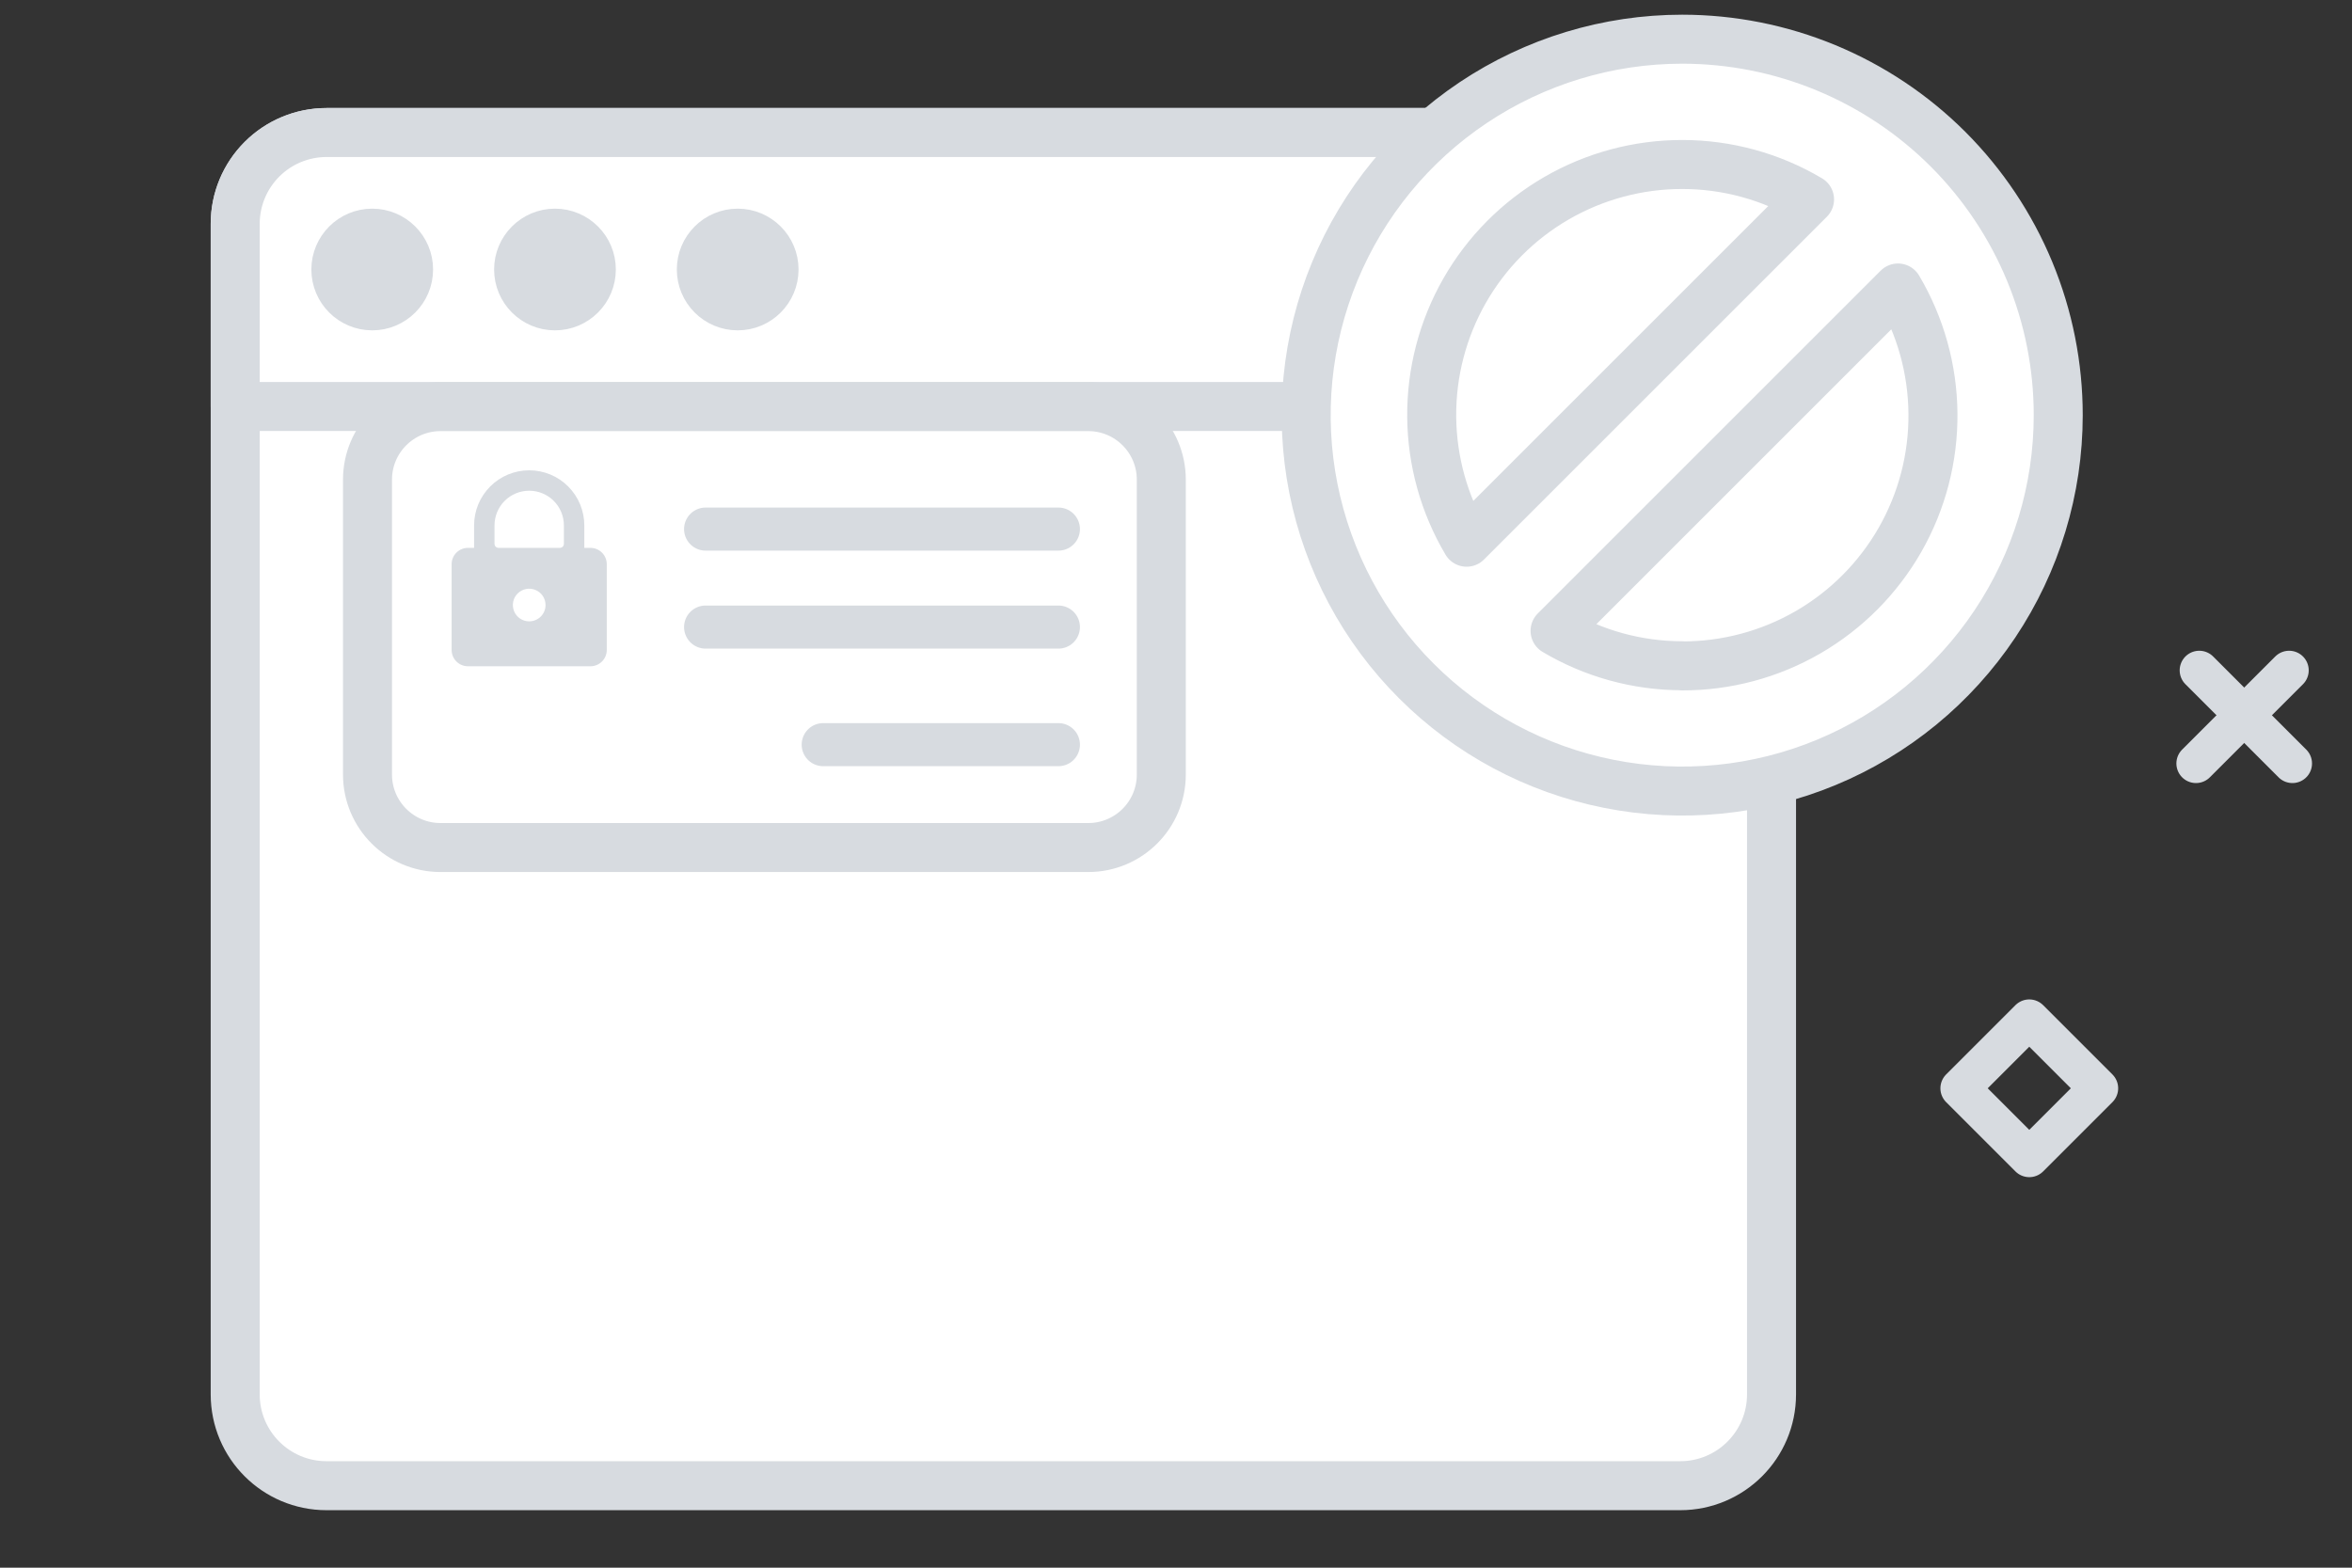 <svg width="60" height="40" viewBox="0 0 60 40" fill="none" xmlns="http://www.w3.org/2000/svg">
<rect x="0" y="0" width="60" height="40" fill="#333333" stroke="none"/>
<path d="M42.862 3.714H8.33C7.043 3.714 6 4.758 6 6.045V35.911C6 37.198 7.043 38.241 8.33 38.241H42.862C44.149 38.241 45.192 37.198 45.192 35.911V6.045C45.192 4.758 44.149 3.714 42.862 3.714Z" fill="white"/>
<path d="M42.862 3.381H8.33C7.043 3.381 6 4.424 6 5.711V35.578C6 36.865 7.043 37.908 8.33 37.908H42.862C44.149 37.908 45.192 36.865 45.192 35.578V5.711C45.192 4.424 44.149 3.381 42.862 3.381Z" stroke="#D7DBE0" stroke-width="1.25" stroke-linecap="round" stroke-linejoin="round"/>
<path d="M42.862 3.381H8.331C7.713 3.381 7.12 3.626 6.683 4.063C6.246 4.5 6 5.093 6 5.711V10.373H45.192V5.711C45.192 5.093 44.947 4.5 44.51 4.063C44.072 3.626 43.48 3.381 42.862 3.381Z" fill="white"/>
<path d="M9.496 8.042C10.139 8.042 10.661 7.52 10.661 6.876C10.661 6.233 10.139 5.711 9.496 5.711C8.852 5.711 8.33 6.233 8.33 6.876C8.33 7.52 8.852 8.042 9.496 8.042Z" fill="#D7DBE0" stroke="#D7DBE0" stroke-width="0.774" stroke-linecap="round" stroke-linejoin="round"/>
<path d="M14.157 8.042C14.801 8.042 15.323 7.52 15.323 6.876C15.323 6.233 14.801 5.711 14.157 5.711C13.514 5.711 12.992 6.233 12.992 6.876C12.992 7.52 13.514 8.042 14.157 8.042Z" fill="#D7DBE0" stroke="#D7DBE0" stroke-width="0.774" stroke-linecap="round" stroke-linejoin="round"/>
<path d="M18.819 8.042C19.462 8.042 19.984 7.52 19.984 6.876C19.984 6.233 19.462 5.711 18.819 5.711C18.175 5.711 17.653 6.233 17.653 6.876C17.653 7.52 18.175 8.042 18.819 8.042Z" fill="#D7DBE0" stroke="#D7DBE0" stroke-width="0.774" stroke-linecap="round" stroke-linejoin="round"/>
<path d="M42.862 3.381H8.331C7.713 3.381 7.12 3.626 6.683 4.063C6.246 4.5 6 5.093 6 5.711V10.372H45.192V5.711C45.192 5.093 44.947 4.5 44.51 4.063C44.072 3.626 43.48 3.381 42.862 3.381V3.381Z" stroke="#D7DBE0" stroke-width="1.25" stroke-linecap="round" stroke-linejoin="round"/>
<path d="M42.913 20.185C48.211 20.185 52.506 15.89 52.506 10.592C52.506 5.295 48.211 1 42.913 1C37.616 1 33.321 5.295 33.321 10.592C33.321 15.89 37.616 20.185 42.913 20.185Z" fill="white"/>
<path d="M42.913 1C41.016 1 39.162 1.563 37.584 2.617C36.007 3.671 34.777 5.169 34.051 6.922C33.325 8.674 33.135 10.603 33.505 12.464C33.876 14.325 34.789 16.034 36.131 17.375C37.472 18.717 39.181 19.63 41.042 20C42.903 20.37 44.831 20.181 46.584 19.455C48.337 18.729 49.835 17.499 50.889 15.922C51.943 14.344 52.506 12.49 52.506 10.592C52.506 9.333 52.258 8.085 51.776 6.921C51.294 5.758 50.587 4.7 49.697 3.809C48.806 2.918 47.748 2.212 46.584 1.73C45.421 1.248 44.173 1 42.913 1ZM42.913 4.197C44.056 4.197 45.179 4.504 46.162 5.088L37.414 13.835C36.839 12.865 36.532 11.76 36.523 10.633C36.514 9.505 36.804 8.395 37.363 7.416C37.922 6.437 38.731 5.623 39.706 5.058C40.682 4.493 41.79 4.196 42.917 4.197H42.913ZM42.913 16.987C41.772 16.987 40.652 16.679 39.67 16.096L48.418 7.348C48.993 8.319 49.301 9.424 49.31 10.553C49.32 11.681 49.03 12.791 48.471 13.771C47.911 14.751 47.102 15.565 46.126 16.131C45.15 16.696 44.042 16.993 42.913 16.991V16.987Z" fill="white" stroke="#D7DBE0" stroke-width="1.25" stroke-linecap="round" stroke-linejoin="round"/>
<path d="M11.238 10.375C10.209 10.375 9.375 11.209 9.375 12.238V19.762C9.375 20.791 10.209 21.625 11.238 21.625H27.762C28.791 21.625 29.625 20.791 29.625 19.762V12.238C29.625 11.209 28.791 10.375 27.762 10.375H11.238Z" fill="white" stroke="#D7DBE0" stroke-width="1.25"/>
<path d="M18 13.5L27 13.5" stroke="#D7DBE0" stroke-width="1.099" stroke-linecap="round" stroke-linejoin="round"/>
<path d="M18 16L27 16" stroke="#D7DBE0" stroke-width="1.099" stroke-linecap="round" stroke-linejoin="round"/>
<path d="M21 19H27" stroke="#D7DBE0" stroke-width="1.099" stroke-linecap="round" stroke-linejoin="round"/>
<path d="M15.062 13.979H14.906V13.406C14.906 13.033 14.758 12.676 14.494 12.412C14.231 12.148 13.873 12 13.5 12C13.127 12 12.769 12.148 12.506 12.412C12.242 12.676 12.094 13.033 12.094 13.406V13.979H11.938C11.827 13.979 11.721 14.023 11.643 14.101C11.565 14.179 11.521 14.285 11.521 14.396V16.583C11.521 16.694 11.565 16.8 11.643 16.878C11.721 16.956 11.827 17 11.938 17H15.062C15.173 17 15.279 16.956 15.357 16.878C15.435 16.8 15.479 16.694 15.479 16.583V14.396C15.479 14.285 15.435 14.179 15.357 14.101C15.279 14.023 15.173 13.979 15.062 13.979ZM13.5 15.854C13.418 15.854 13.337 15.83 13.268 15.784C13.2 15.738 13.147 15.673 13.115 15.597C13.084 15.521 13.075 15.437 13.091 15.356C13.107 15.275 13.147 15.201 13.205 15.143C13.264 15.085 13.338 15.045 13.419 15.029C13.499 15.013 13.583 15.021 13.659 15.053C13.736 15.084 13.801 15.137 13.847 15.206C13.892 15.274 13.917 15.355 13.917 15.438C13.917 15.548 13.873 15.654 13.795 15.732C13.716 15.81 13.611 15.854 13.5 15.854ZM14.385 13.875C14.385 13.903 14.374 13.929 14.355 13.949C14.335 13.968 14.309 13.979 14.281 13.979H12.719C12.691 13.979 12.665 13.968 12.645 13.949C12.626 13.929 12.615 13.903 12.615 13.875V13.406C12.615 13.171 12.708 12.946 12.874 12.78C13.04 12.614 13.265 12.521 13.5 12.521C13.735 12.521 13.96 12.614 14.126 12.78C14.292 12.946 14.385 13.171 14.385 13.406V13.875Z" fill="#D7DBE0"/>
<rect width="2.5" height="2.5" transform="matrix(0.707 -0.707 0.707 0.707 50 27.768)" stroke="#D7DBE0" stroke-linecap="round" stroke-linejoin="round"/>
<path d="M56.104 17.104L58.48 19.48" stroke="#D7DBE0" stroke-linecap="round" stroke-linejoin="round"/>
<path d="M58.396 17.104L56.02 19.48" stroke="#D7DBE0" stroke-linecap="round" stroke-linejoin="round"/>
</svg>
